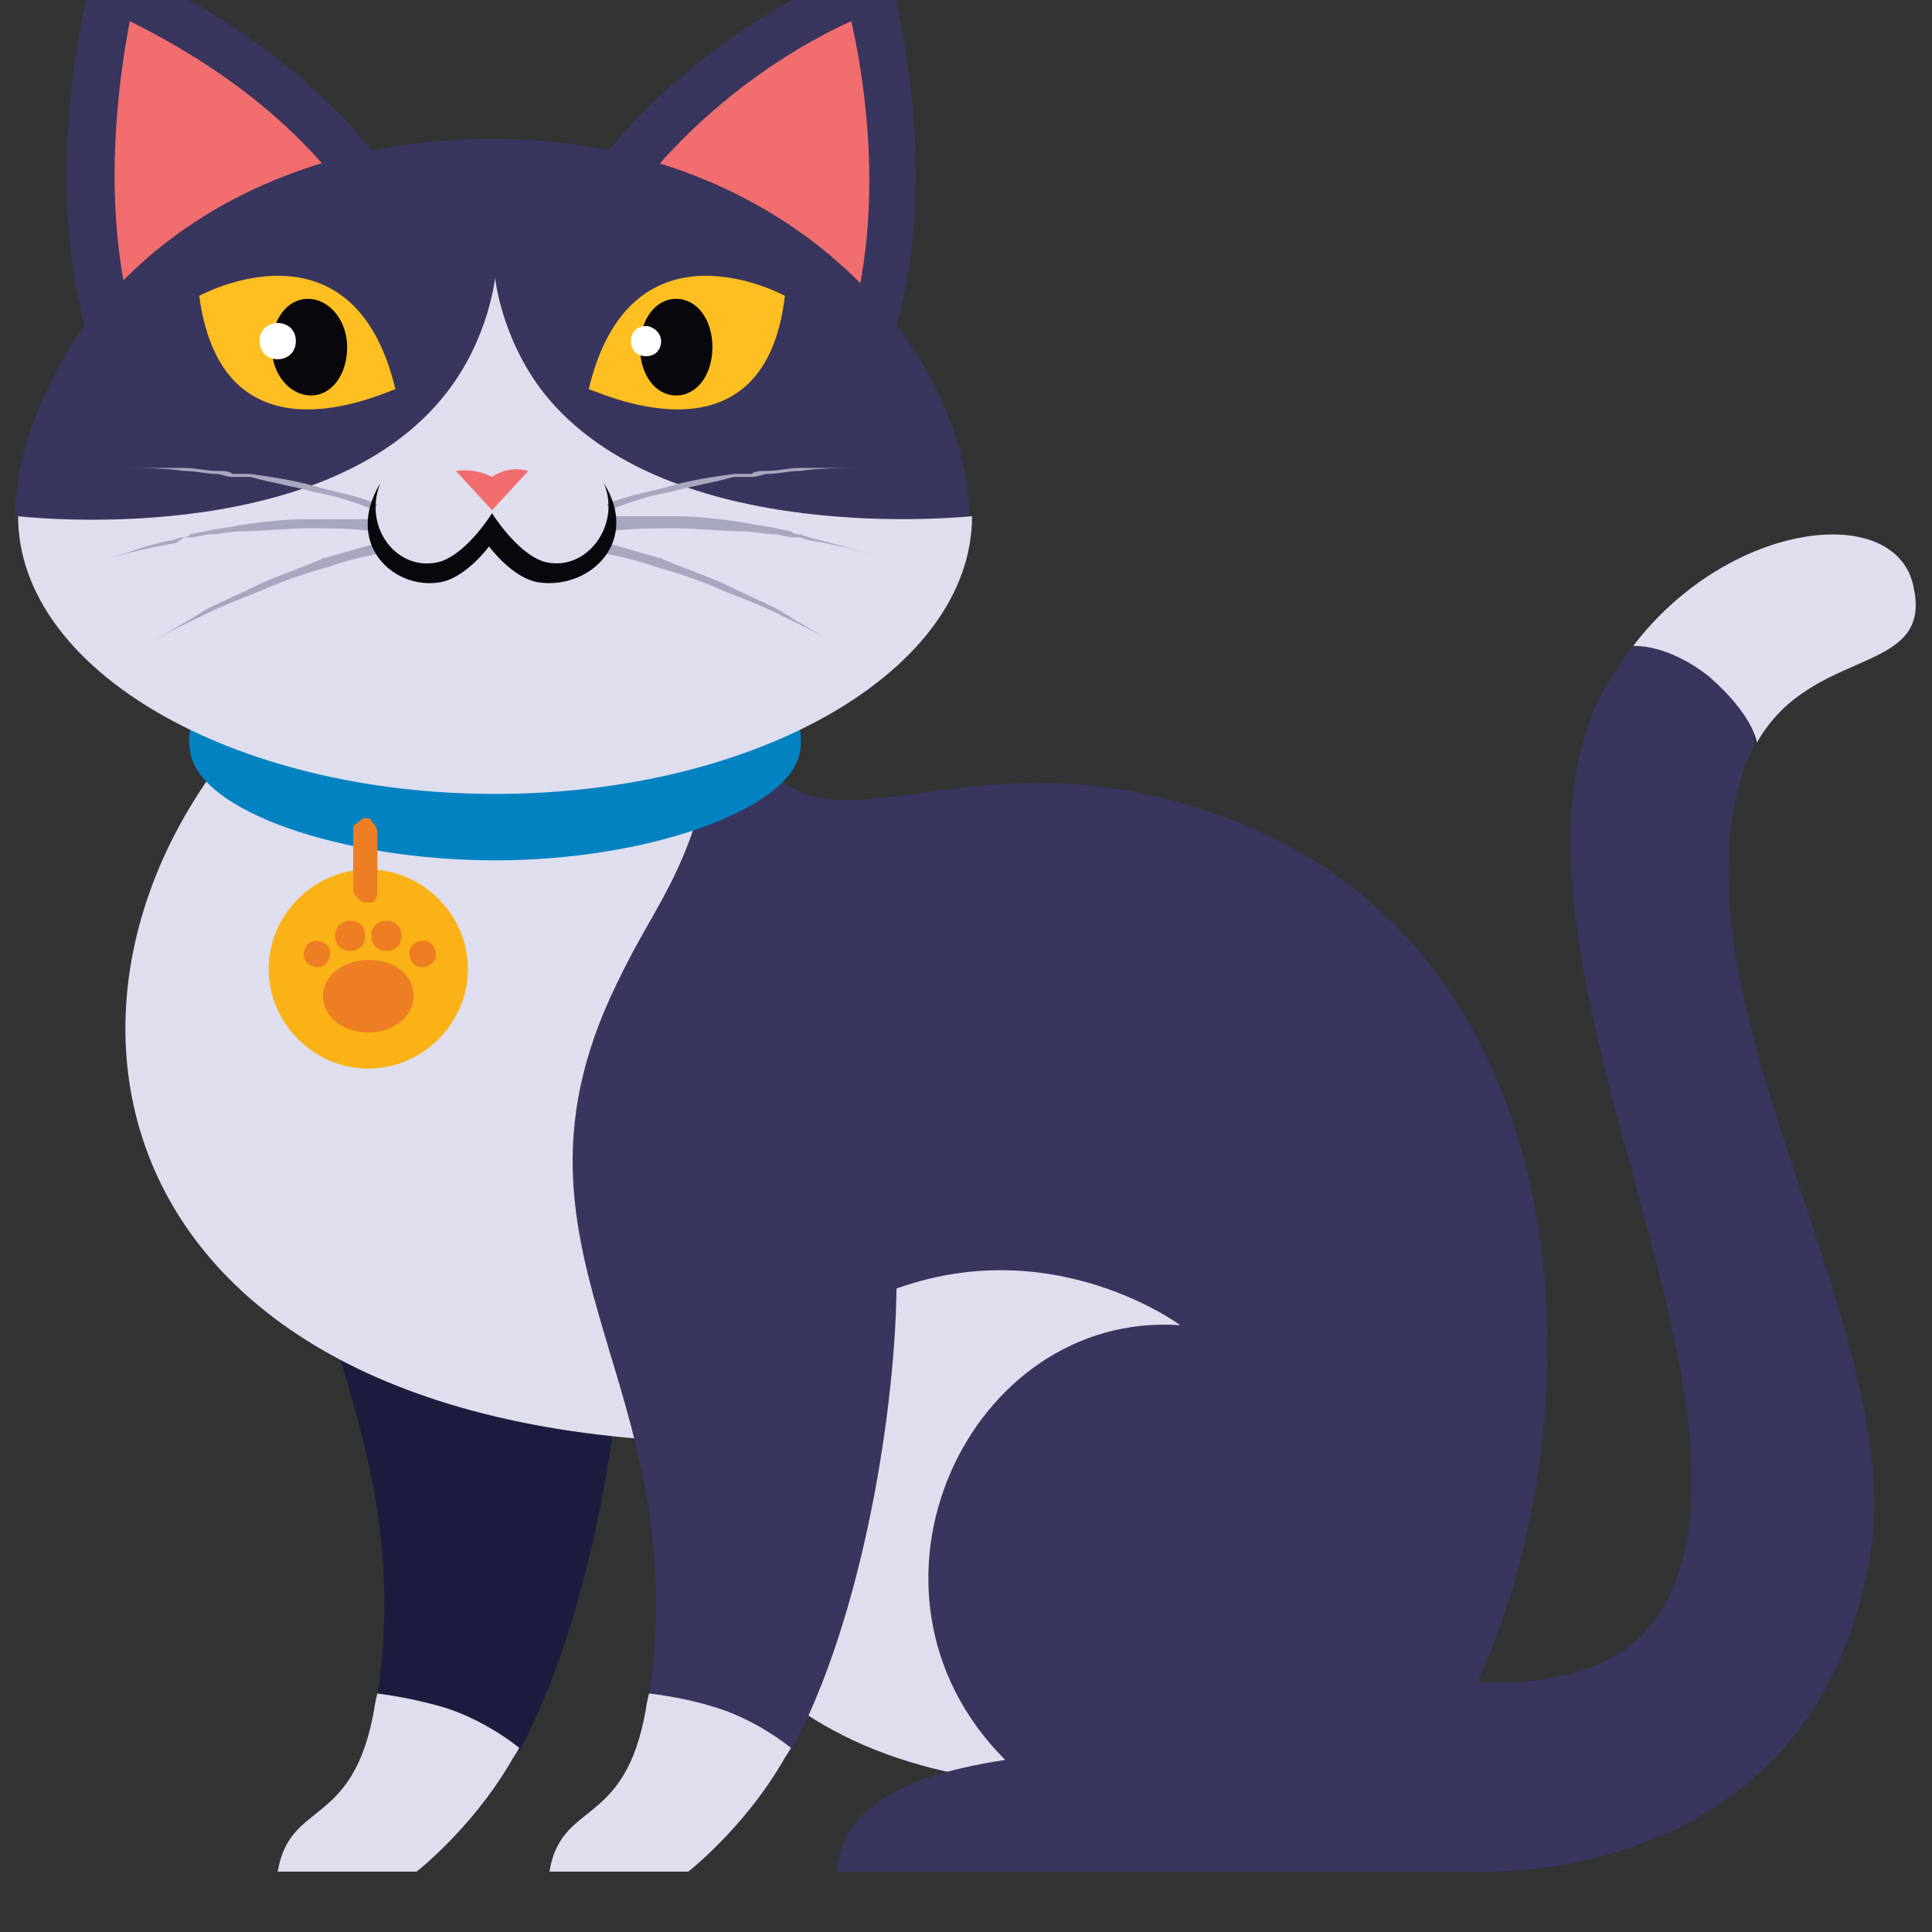 <svg width="64" height="64" viewBox="0 0 64 64" fill="none" xmlns="http://www.w3.org/2000/svg">
<rect x="0" y="0" width="64" height="64" fill="#333333" stroke="none"/>
<g clip-path="url(#clip0_181_10236)">
<path d="M20.7 42.4C20.7 35.4 12.8 30.2 12.8 30.2C5.8 40.9 14.2 44.8 12.5 56.2L13.8 58.5L17.2 58C19.6 53.6 20.7 46.5 20.7 42.4Z" fill="#1C1D3E"/>
<path d="M12.5 56.1C12.5 56.1 12.4 56.5 12.4 56.6C11.7 60.6 9.6 59.6 9.2 62H13.8C13.8 62 15.6 60.6 16.9 58.4C17 58.2 17.1 58.1 17.2 57.9C17.2 57.9 16 56.9 14.5 56.5C13.4 56.2 12.5 56.1 12.5 56.1Z" fill="#DEDEEE"/>
<path d="M43 37.5C43 37.5 23.8 31.2 23.8 22.1L10.6 21.9C0.3 30 1.2 46.3 21.7 47.7C22 51.6 24.1 59.2 36.4 59.2L43 37.5Z" fill="#DEDEEE"/>
<path d="M40.9 27.2C30.7 23.2 26 30.8 24.1 22.1L23.7 23C23.4 30.6 19.9 30.3 19.4 37.1L28.7 43.1C34.4 40.4 39.1 43.9 39.1 43.9C32.1 43.4 27.7 52.7 33.3 58.3C29.3 58.9 27.9 60.2 27.7 62H49V55.6C53 46.7 52.5 31.7 40.9 27.2Z" fill="#38355E"/>
<path d="M25.3 23.3C25.2 23.3 25.1 23.3 25 23.4C22.5 24.5 19.5 25.1 16.4 25.1C13.3 25.1 10.3 24.5 7.8 23.4C7.7 23.4 7.6 23.3 7.5 23.3C6.8 23.3 6.1 23.7 6.3 24.9C6.6 26.9 11.4 28.5 16.4 28.5C21.5 28.5 26.2 26.8 26.5 24.9C26.7 23.6 25.9 23.3 25.3 23.3Z" fill="#0382C2"/>
<path d="M15.5 32.1C15.5 33.9 14 35.4 12.2 35.4C10.4 35.4 8.9 33.9 8.9 32.1C8.9 30.3 10.4 28.8 12.2 28.8C14 28.8 15.5 30.3 15.5 32.1Z" fill="#FBB216"/>
<path d="M12.2 29.9C12.1 29.9 12 29.9 11.9 29.8C11.8 29.7 11.7 29.6 11.7 29.5V27.5C11.7 27.4 11.7 27.3 11.8 27.3C11.9 27.2 12 27.1 12.1 27.1C12.2 27.1 12.3 27.1 12.3 27.2C12.4 27.3 12.5 27.4 12.5 27.6V29.6C12.5 29.7 12.4 29.9 12.3 29.9C12.4 29.9 12.3 29.9 12.2 29.9Z" fill="#ED7E23"/>
<path d="M13.7 33C13.7 33.7 13 34.2 12.2 34.2C11.4 34.2 10.7 33.7 10.7 33C10.7 32.3 11.4 31.8 12.2 31.8C13.1 31.8 13.7 32.3 13.7 33Z" fill="#ED7E23"/>
<path d="M12.1 31C12.1 31.3 11.9 31.5 11.6 31.5C11.3 31.5 11.1 31.3 11.1 31C11.1 30.7 11.3 30.5 11.6 30.5C11.9 30.5 12.1 30.7 12.1 31Z" fill="#ED7E23"/>
<path d="M13.3 31C13.3 31.3 13.1 31.5 12.8 31.5C12.5 31.5 12.3 31.3 12.3 31C12.3 30.7 12.5 30.5 12.8 30.5C13.1 30.5 13.3 30.7 13.3 31Z" fill="#ED7E23"/>
<path d="M14.4 31.8C14.3 32 14 32.1 13.8 32C13.6 31.9 13.5 31.6 13.6 31.4C13.7 31.2 14 31.1 14.2 31.2C14.4 31.3 14.5 31.6 14.4 31.8Z" fill="#ED7E23"/>
<path d="M10.1 31.8C10.2 32 10.5 32.1 10.7 32C10.9 31.9 11 31.6 10.9 31.4C10.8 31.2 10.5 31.1 10.3 31.2C10.1 31.3 10 31.6 10.1 31.8Z" fill="#ED7E23"/>
<path d="M3.2 -1.4C3.2 -1.4 10.4 0.9 14.2 7.7L3.3 12.4C0.9 6 3.2 -1.4 3.2 -1.4Z" fill="#38355E"/>
<path d="M29.3 -1.4C29.3 -1.4 22.1 0.9 18.3 7.7L29.2 12.3C31.7 6 29.3 -1.4 29.3 -1.4Z" fill="#38355E"/>
<path d="M4.3 0.7C3.9 2.8 3.4 6.6 4.3 10.3L11.9 7C9.6 3.6 6.3 1.7 4.3 0.7Z" fill="#F16D6E"/>
<path d="M28.2 0.7C26.2 1.6 23 3.6 20.6 7L28.3 10.3C29.2 6.7 28.7 2.9 28.2 0.7Z" fill="#F16D6E"/>
<path d="M32.1 17.1C32.1 15.9 31.8 14.7 31.3 13.5C29.2 8.6 23.7 4.6 16.3 4.6C8.8 4.6 3.3 8.5 1.3 13.5C0.8 14.7 0.5 15.9 0.5 17.1L16.3 25.2L32.1 17.1Z" fill="#38355E"/>
<path d="M18 13C16.6 11.2 16.4 9.2 16.4 9.2C16.4 9.2 16.2 11.2 14.8 13C10.7 18.3 0.6 17.1 0.6 17.1C0.6 22.2 7.7 26.3 16.4 26.3C25.1 26.3 32.2 22.2 32.2 17.1C32.1 17.1 22.1 18.2 18 13Z" fill="#DEDEEE"/>
<path d="M12.4 16.9C11.7 16.6 11 16.4 10.4 16.3C9.7 16.1 9 16 8.3 15.8H8H7.7C7.5 15.8 7.3 15.7 7.2 15.7C6.8 15.7 6.5 15.6 6.1 15.6C5.4 15.5 4.7 15.5 3.9 15.5C4.6 15.5 5.3 15.5 6.1 15.5C6.5 15.5 6.8 15.6 7.2 15.6C7.4 15.6 7.6 15.6 7.7 15.7H8H8.3C9 15.8 9.7 15.9 10.4 16.1C11.1 16.3 11.8 16.4 12.5 16.7L12.4 16.9Z" fill="#A8A7C0"/>
<path d="M12.4 17.6C11.7 17.5 10.9 17.5 10.2 17.5C9.5 17.5 8.7 17.6 8 17.6C7.6 17.6 7.3 17.7 6.9 17.7L6.4 17.8C6.3 17.8 6.2 17.8 6.1 17.8L5.8 18C5.1 18.1 4.3 18.3 3.6 18.5C4.3 18.3 5 18 5.7 17.9L6 17.8C6.1 17.8 6.2 17.8 6.3 17.7L6.8 17.6C7.2 17.5 7.5 17.5 7.9 17.4C8.6 17.3 9.4 17.2 10.1 17.2C10.8 17.2 11.6 17.2 12.3 17.2L12.4 17.6Z" fill="#A8A7C0"/>
<path d="M12.8 18.3C12.1 18.4 11.4 18.6 10.8 18.8C10.1 19 9.5 19.2 8.8 19.5C8.1 19.8 7.5 20 6.9 20.3C6.3 20.6 5.6 20.9 5 21.3C5.6 20.9 6.2 20.6 6.8 20.2C7.4 19.9 8.1 19.6 8.7 19.3C9.4 19 10 18.8 10.7 18.5C11.4 18.3 12.1 18.1 12.8 17.9V18.3Z" fill="#A8A7C0"/>
<path d="M20.2 16.9C20.9 16.6 21.6 16.4 22.2 16.3C22.9 16.1 23.6 16 24.3 15.8H24.6H24.9C25.1 15.8 25.3 15.7 25.4 15.7C25.8 15.7 26.1 15.6 26.5 15.6C27.2 15.5 27.9 15.5 28.7 15.5C28 15.5 27.3 15.5 26.5 15.5C26.1 15.5 25.8 15.6 25.4 15.6C25.2 15.6 25 15.6 24.9 15.7H24.6H24.3C23.6 15.8 22.9 15.9 22.2 16.1C21.5 16.3 20.8 16.4 20.1 16.7L20.2 16.9Z" fill="#A8A7C0"/>
<path d="M20.2 17.6C20.9 17.5 21.7 17.5 22.4 17.5C23.1 17.5 23.9 17.6 24.6 17.6C25 17.6 25.3 17.7 25.7 17.7L26.2 17.8C26.3 17.8 26.4 17.8 26.5 17.8L26.8 17.9C27.5 18 28.3 18.2 29 18.4C28.3 18.2 27.6 18 26.8 17.8L26.5 17.7C26.4 17.7 26.3 17.7 26.2 17.6L25.7 17.5C25.3 17.4 25 17.4 24.6 17.3C23.9 17.2 23.1 17.1 22.4 17.1C21.7 17.1 20.9 17.1 20.2 17.1V17.6Z" fill="#A8A7C0"/>
<path d="M19.8 18.3C20.5 18.4 21.2 18.6 21.8 18.8C22.5 19 23.1 19.2 23.8 19.5C24.5 19.8 25.1 20 25.7 20.3C26.3 20.6 27 20.9 27.6 21.3C27 20.9 26.4 20.6 25.8 20.2C25.2 19.9 24.5 19.6 23.9 19.3C23.2 19 22.6 18.8 21.9 18.5C21.2 18.3 20.5 18.1 19.8 17.9V18.3Z" fill="#A8A7C0"/>
<path d="M17.5 15.6C16.8 15.4 16.3 15.8 16.3 15.8C16.3 15.8 15.8 15.5 15.1 15.6L16.3 16.9L17.5 15.6Z" fill="#F16D6E"/>
<path d="M6.6 9.8C6.6 9.8 11.7 7 13.1 12.9C13.1 12.8 7.4 15.8 6.6 9.8Z" fill="#FDBF21"/>
<path d="M11.5 11.5C11.5 12.4 11 13.1 10.3 13.1C9.6 13.1 9 12.4 9 11.5C9 10.6 9.5 9.9 10.2 9.9C10.9 9.9 11.5 10.6 11.5 11.5Z" fill="#08080C"/>
<path d="M9.8 11.3C9.8 11.7 9.5 11.9 9.2 11.9C8.8 11.9 8.6 11.6 8.6 11.3C8.6 10.9 8.9 10.7 9.2 10.7C9.5 10.7 9.8 10.9 9.8 11.3Z" fill="white"/>
<path d="M26 9.8C26 9.8 20.9 7 19.5 12.9C19.5 12.8 25.3 15.8 26 9.8Z" fill="#FDBF21"/>
<path d="M21.2 11.5C21.2 12.4 21.7 13.1 22.4 13.1C23.1 13.1 23.6 12.4 23.6 11.5C23.6 10.6 23.1 9.9 22.4 9.9C21.7 9.9 21.2 10.6 21.2 11.5Z" fill="#08080C"/>
<path d="M21.9 11.3C21.9 11.6 21.7 11.8 21.4 11.8C21.1 11.8 20.9 11.6 20.9 11.3C20.9 11 21.1 10.8 21.4 10.8C21.6 10.8 21.9 11 21.9 11.3Z" fill="white"/>
<path d="M20 16C20.6 17.4 19.4 19 18 18.6C17.1 18.3 16.3 17 16.3 17C16.3 17 15.5 18.3 14.6 18.6C13.2 19 12 17.5 12.6 16C11.4 18 13 19.5 14.5 19.3C15.4 19.2 16.2 18.1 16.2 18.1C16.2 18.1 17 19.2 17.9 19.3C19.6 19.5 21.2 17.9 20 16Z" fill="#08080C"/>
<path d="M57.7 25.7C57.8 25.3 58 25 58.1 24.7V19.9L54 21.5C53.7 21.9 53.5 22.3 53.2 22.7C48.6 31 59.3 46.4 55 53.4C53.3 56.2 48.9 55.7 48.9 55.7L45.1 56.6L48.6 62C48.6 62 59.9 62.8 61.9 51.8C63.4 44.4 55.3 33.4 57.7 25.7Z" fill="#38355E"/>
<path d="M63.4 19.5C62.9 16.6 57.3 17.2 54.1 21.4C54.1 21.4 55.2 21.3 56.6 22.4C58.1 23.7 58.2 24.6 58.2 24.6C60 21.4 64 22.4 63.4 19.5Z" fill="#DEDEEE"/>
<path d="M29.7 42.4C29.7 35.4 21.8 30.2 21.8 30.2C14.8 40.9 23.2 44.8 21.5 56.2L22.8 58.5L26.2 58C28.6 53.6 29.7 46.5 29.7 42.4Z" fill="#38355E"/>
<path d="M21.5 56.1C21.5 56.1 21.4 56.5 21.4 56.6C20.7 60.6 18.6 59.6 18.2 62H22.8C22.8 62 24.6 60.6 25.9 58.4C26 58.2 26.1 58.1 26.2 57.9C26.2 57.9 25 56.9 23.5 56.5C22.5 56.2 21.5 56.1 21.5 56.1Z" fill="#DEDEEE"/>
</g>
<defs>
<clipPath id="clip0_181_10236">
<rect width="64" height="64" fill="white"/>
</clipPath>
</defs>
</svg>
